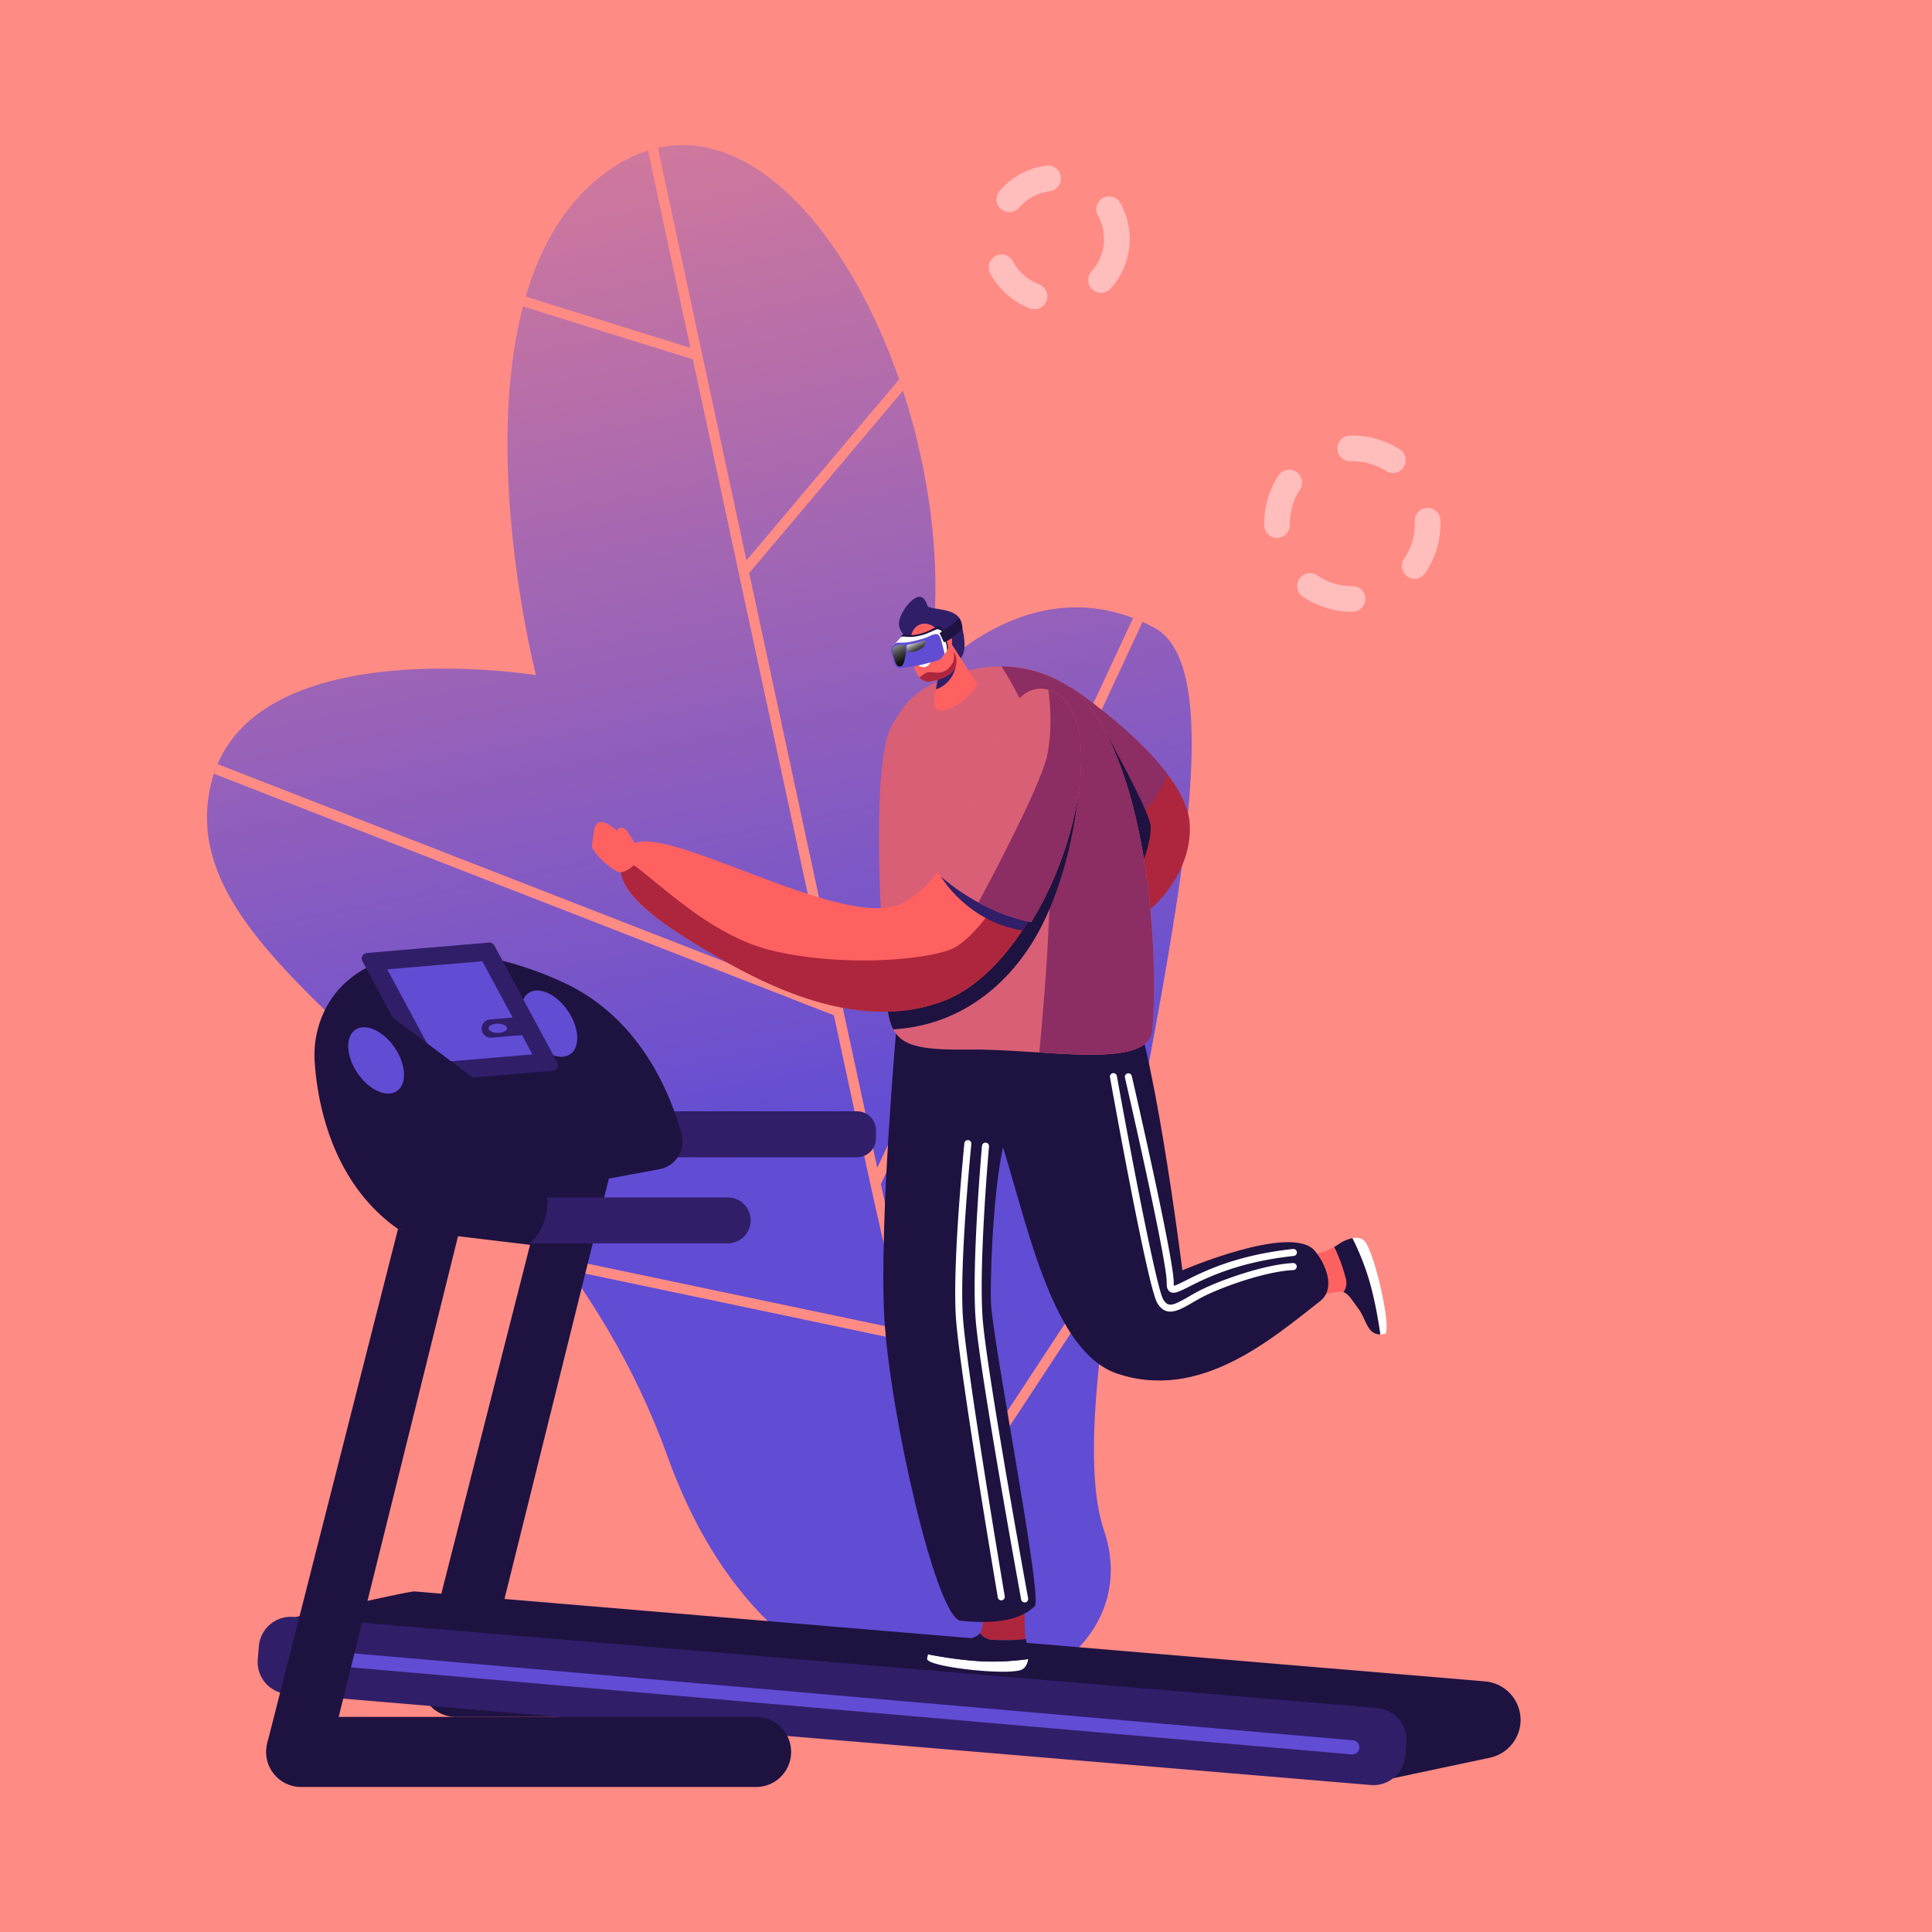 <svg xmlns="http://www.w3.org/2000/svg" xmlns:xlink="http://www.w3.org/1999/xlink" viewBox="0 0 1000 1000"><defs><style>.cls-1{isolation:isolate;}.cls-2{fill:#ff8b85;}.cls-3{fill:url(#_10);}.cls-4{fill:#311e69;}.cls-5{fill:#1e1240;}.cls-6{fill:#614cd4;}.cls-7{fill:#ad263d;}.cls-8{fill:#8c2d63;}.cls-9{fill:#fff;}.cls-10{fill:#ff6161;}.cls-11{fill:#d95f76;}.cls-12,.cls-13{mix-blend-mode:screen;}.cls-12{fill:url(#_16);}.cls-13{fill:url(#_16-2);}.cls-14{fill:#ffbdbb;}</style><linearGradient id="_10" x1="281.61" y1="1665.96" x2="662.3" y2="1023.79" gradientTransform="translate(-919.75 -456.25) rotate(-41.83)" gradientUnits="userSpaceOnUse"><stop offset="0" stop-color="#614cd4"/><stop offset="1" stop-color="#ff8b85"/></linearGradient><linearGradient id="_16" x1="459.71" y1="830.14" x2="463.68" y2="849.42" gradientTransform="matrix(0.86, -0.23, 0.26, 0.97, -151.49, -370.38)" gradientUnits="userSpaceOnUse"><stop offset="0" stop-color="#fff"/><stop offset="0.03" stop-color="#f1f1f1"/><stop offset="0.19" stop-color="#b2b2b2"/><stop offset="0.35" stop-color="#7c7c7c"/><stop offset="0.5" stop-color="#4f4f4f"/><stop offset="0.64" stop-color="#2d2d2d"/><stop offset="0.77" stop-color="#141414"/><stop offset="0.9" stop-color="#050505"/><stop offset="1"/></linearGradient><linearGradient id="_16-2" x1="471.59" y1="835.87" x2="473.45" y2="844.88" xlink:href="#_16"/></defs><title>virtual-challenge</title><g class="cls-1"><g id="Layer_2" data-name="Layer 2"><g id="Layer_1-2" data-name="Layer 1"><rect class="cls-2" width="1000" height="1000"/><path class="cls-3" d="M277.43,349.45s-52.39-202.7,40.16-263,188.9,133.08,162,266.09c0,0,52.72-62.43,117.86-27.64s-57.35,374.83-26,467.34S414.33,944.78,345.58,754,86.37,507.38,109,406.72C127.34,325.11,277.43,349.45,277.43,349.45Z"/><path class="cls-2" d="M494.68,771.1c-12.14-44.67-25.41-97.61-38.74-158.15L591.38,321.88c-1.65-.74-3.28-1.38-4.9-2L454.08,604.43c-.44-2-.87-4-1.3-6-19.69-91.2-43.69-202.75-65-301.81l79.58-94.37c-.65-2-1.3-3.92-2-5.86l-79,93.69c-19.61-91.27-36.76-171.17-45.86-213.59-1.71.38-3.41.82-5.12,1.36,5.12,23.85,12.75,59.43,21.94,102.2l-85.24-26.53q-.74,2.53-1.41,5.1L358.62,186c20.2,94.05,47.41,220.69,71.66,333.21L112.61,395.5c-.68,1.6-1.3,3.26-1.86,5l320.86,125c5.54,25.7,10.91,50.61,16,74.16Q457.86,647,468,688.47L290.05,651.12c1.54,2.1,3.08,4.22,4.6,6.37l174.72,36.68c7.48,30.55,14.77,58.5,21.68,83.74a2.3,2.3,0,0,0,.1.35c10.7,39.09,20.47,71.63,28.56,97.18,1.71-.49,3.38-1,5-1.6-8-25.25-17.64-57.37-28.21-95.93l78.87-120c.67-4.21,1.36-8.48,2.07-12.77Z"/><path class="cls-4" d="M346.57,575.2h97a9.83,9.83,0,0,1,9.83,9.83v4.12A9.83,9.83,0,0,1,443.6,599h-97a0,0,0,0,1,0,0V575.2a0,0,0,0,1,0,0Z"/><path class="cls-5" d="M471,852.41H235.53a18.14,18.14,0,0,0,0,36.27H471a18.14,18.14,0,1,0,0-36.27Z"/><polygon class="cls-5" points="218.06 865.7 285.66 599.86 317.66 599.86 251.66 865.7 218.06 865.7"/><path class="cls-5" d="M768.74,870.29,214.65,823.72c-3.08-.26-68.23,14.77-68.23,14.77s55,24.26,64.88,25.09l258.07,21.69,248,35.93,53.48-11.35h0a20.07,20.07,0,0,0,16.13-18h0A20.06,20.06,0,0,0,768.74,870.29Z"/><path class="cls-4" d="M709.5,923.92l-561-47.15a16.58,16.58,0,0,1-15.09-17.86L134,852a16.59,16.59,0,0,1,17.87-15.09l561,47.15a16.58,16.58,0,0,1,15.09,17.87l-.58,6.9A16.58,16.58,0,0,1,709.5,923.92Z"/><path class="cls-5" d="M391.35,888.68H155.87a18.13,18.13,0,1,0,0,36.26H391.35a18.13,18.13,0,1,0,0-36.26Z"/><path class="cls-6" d="M700,908.09l-.32,0-544-47.33a3.67,3.67,0,0,1,.64-7.31l544,47.34a3.67,3.67,0,0,1-.31,7.32Z"/><polygon class="cls-5" points="138.41 901.97 206 636.13 238 636.13 172 901.97 138.41 901.97"/><path class="cls-5" d="M162.92,550.05c1.27,19,8.12,61.54,43.08,86.08l75.05,9A9.19,9.19,0,0,0,291.34,636V630a18.71,18.71,0,0,1,15.29-18.39l34.72-6.44A14.54,14.54,0,0,0,352.75,587c-5.92-21.63-21.74-60.41-61.41-78.61-49.59-22.76-104.28-22.54-123,14.05A52.85,52.85,0,0,0,162.92,550.05Z"/><path class="cls-6" d="M294,523.3c5.94,8.77,6.42,18.8,1.09,22.41s-14.48-.56-20.41-9.33-6.42-18.8-1.08-22.41S288.07,514.53,294,523.3Z"/><path class="cls-4" d="M376.65,643.57H274.17a24.75,24.75,0,0,0,7.17-10.67c2.84-8.72,1.83-13.11,1.83-13.11h93.48a11.89,11.89,0,0,1,11.89,11.89h0A11.89,11.89,0,0,1,376.65,643.57Z"/><path class="cls-4" d="M286.12,554.21l-63.18,5.37a2.91,2.91,0,0,1-2.81-1.52l-32.56-60.54a2.91,2.91,0,0,1,2.32-4.27l63.18-5.37a2.91,2.91,0,0,1,2.81,1.52l32.56,60.53A2.92,2.92,0,0,1,286.12,554.21Z"/><polygon class="cls-6" points="249.66 497.54 200.43 501.72 226.35 549.92 275.58 545.74 249.66 497.54"/><path class="cls-4" d="M270.55,526.23l-16.92,1.44a4.75,4.75,0,0,0-3.76,7h0a4.77,4.77,0,0,0,4.56,2.44l21.15-1.8Z"/><polygon class="cls-5" points="199.34 523.73 250 561.73 215.34 561.73 199.34 523.73"/><path class="cls-6" d="M262.43,532.23c0,1.32-2.14,2.39-4.77,2.39s-4.77-1.07-4.77-2.39,2.14-2.39,4.77-2.39S262.43,530.91,262.43,532.23Z"/><path class="cls-6" d="M204.33,542.32c5.93,8.77,6.42,18.8,1.08,22.42s-14.47-.57-20.4-9.34-6.42-18.8-1.09-22.41S198.4,533.56,204.33,542.32Z"/><path class="cls-7" d="M555.4,356.55S613.16,395,615.76,425.8s-31.22,61.5-44.49,50.58S537.17,342.91,555.4,356.55Z"/><path class="cls-8" d="M604.37,400.82c-17.54-23.34-49-44.27-49-44.27-12.63-9.45-6.51,46.43,2.85,85.3C589.5,429.7,600.52,411.37,604.37,400.82Z"/><path class="cls-5" d="M572.45,379.46s22.82,40.82,23.13,48.23-4.39,22.53-7.41,22.53S572.45,379.46,572.45,379.46Z"/><path class="cls-7" d="M509.56,824.05s.5,17-2.34,21.27a8.4,8.4,0,0,0,6.24,3.42,89.18,89.18,0,0,0,17.5-.38c-1.14-6.77-.36-18.62-.26-22.38Z"/><path class="cls-9" d="M511,860c-11.5-.29-24.28-2.49-30.61-3.71a11.16,11.16,0,0,0-.51,2.28c-.48,4.12,41.3,8.83,48.79,5.69,2-.84,3.13-2.92,3.51-5.53A133,133,0,0,1,511,860Z"/><path class="cls-5" d="M511,860a133,133,0,0,0,21.18-1.27,20,20,0,0,0-.76-8.27,19,19,0,0,1-.46-2.1,89.18,89.18,0,0,1-17.5.38,8.4,8.4,0,0,1-6.24-3.42,2,2,0,0,1-.19.28c-1.34,1.66-4.78,2.61-9.54,4-6.91,2.59-14.86-.06-17.1,6.7C486.72,857.51,499.5,859.71,511,860Z"/><path class="cls-10" d="M674.49,673.52s15.87-6,20.87-4.68a8.33,8.33,0,0,0,1.22-7,89.48,89.48,0,0,0-6-16.44c-6,3.27-17.5,6.38-21.09,7.5Z"/><path class="cls-9" d="M708,660.51c3.45,11,5.51,23.78,6.41,30.16a11.2,11.2,0,0,0,2.32-.26c4-.88-5-41.93-10.42-48-1.45-1.63-3.79-2-6.38-1.53A132.92,132.92,0,0,1,708,660.51Z"/><path class="cls-5" d="M708,660.51A132.92,132.92,0,0,0,700,640.89a19.81,19.81,0,0,0-7.57,3.4,19.84,19.84,0,0,1-1.84,1.11,89.48,89.48,0,0,1,6,16.44,8.33,8.33,0,0,1-1.22,7l.33.1c2,.72,4,3.67,6.86,7.72,4.7,5.71,4.77,14.09,11.89,14C713.54,684.29,711.48,671.49,708,660.51Z"/><path class="cls-5" d="M612,657.51s-16.2-129.38-29.49-145.23c-9.53-11.36-54-.81-71.81,14.65l-46.35.78s-9.4,104.11-6.64,153.93,26.93,155.91,39.53,157.26,29.62,1.29,38.36-7.58c4.18-4.24-21-132.25-22.66-156.36-.49-7.37.34-53.23,6.2-81.21,13.28,42.72,26,106,59.08,117.22,43.09,14.54,80.51-18.39,105-37.45,8.36-6.5,3-19.44-2.79-26.21C668.34,633.28,612,657.51,612,657.51Z"/><path class="cls-11" d="M562.68,364c-8.9-11.49-34-24.67-62.75-16.54s-32.23,18.79-37.68,26.95C451,391.15,455.74,473,457.11,492.6c3,43.54-1.15,51.25,44.42,50.66,38.73-.5,92.74,10.9,94.87-10C599.4,504,597,408.2,562.68,364Z"/><path class="cls-8" d="M596.4,533.31c3-29.3.57-125.11-33.72-169.34-6.93-9-23.72-18.92-44.37-19.05,5.79,8.66,14.91,24.93,21.48,49.23,8.79,32.52.79,123.73-1.84,150.63C567.54,546.67,594.9,548,596.4,533.31Z"/><path class="cls-5" d="M484.93,495.12a259.56,259.56,0,0,1-27.27,6.12c.91,15.19,1.32,25.15,4.69,31.54,36.77-2.13,62.79-25.6,77.13-54.15,15.27-30.4,18.29-65.36,18.29-65.36S506.37,488.77,484.93,495.12Z"/><path class="cls-4" d="M465.3,323.31c-.39-5.32,6.57-14,10-14.38s4.07,3.14,4.78,4.71c.95,2.12,15.14.77,17,7.61s6.69,24.16-9,21.82C484.74,342.57,465.89,331.47,465.3,323.31Z"/><path class="cls-10" d="M492.65,333.52l13,20.22c.85,3.2-14.15,16.5-20.25,13.73-1.79-.81-2.16-4-1.61-7.68l3.68-20.26Z"/><path class="cls-4" d="M486.77,343.6c3.38-1.53,8-3.67,8-3.67a15.75,15.75,0,0,1-2.72,11.2,15.1,15.1,0,0,1-7.65,5.7Z"/><path class="cls-10" d="M485.66,326.56l8.12,11.14a8.41,8.41,0,0,1-2.55,11.45c-3.05,2-5.22,2.7-9.66,3.57-3.7.72-6.64-2.1-8.16-6.77a45.89,45.89,0,0,1-1.91-15.49C471.81,323,479.83,319.69,485.66,326.56Z"/><path class="cls-10" d="M487.41,332.14a12,12,0,0,0,.3-2.53c.05-1.63.49-4,2.87-2.78,3.45,1.82,2.74,10.46-1.29,11C486.29,338.24,486.9,334.23,487.41,332.14Z"/><path class="cls-9" d="M481.92,341.27a22.47,22.47,0,0,1-7.26,1.78,2.92,2.92,0,0,0,2.14,2.09C478.7,345.74,481.63,344.82,481.92,341.27Z"/><path class="cls-7" d="M479,348.44c3.73-2.09,8.71,3,13.94-5.05,1-1.5.85-4.29.71-5.93l.17.24a8.41,8.41,0,0,1-2.55,11.45c-3.05,2-5.22,2.7-9.66,3.57a5.85,5.85,0,0,1-5.77-2.26C476.55,350.35,477.82,349.08,479,348.44Z"/><path class="cls-10" d="M541.35,356.83c-31.75-6.15-30.9,88.59-74.44,110.72-30.12,15.32-126.19-44.35-140.49-29.68-17.75,18.2,12.81,38.47,40.91,55.08s77,42.14,121.35,25C547,495.41,581.84,364.68,541.35,356.83Z"/><path class="cls-7" d="M558.76,394.86c-8,12.56-43.91,86.56-66,96.24-13.7,6-58.54,9.62-94.52.54s-67.13-45.35-75-46.22a10.06,10.06,0,0,0-1.53-.05C316.92,461.5,343,478.59,367.33,493c28.1,16.62,77,42.14,121.35,25C528.27,502.66,557,437.59,558.76,394.86Z"/><path class="cls-10" d="M328.93,447.13s3.48-6.14.62-9.52-4.69-8.59-7.29-9.11S319.4,430,319.4,430s-6-5.62-9.37-4.32-2.6,7.87-3.64,11.35,11,14.41,14.62,14.41S328.93,447.13,328.93,447.13Z"/><path class="cls-4" d="M529.1,481.61c2.27-3.42,4.43-7,6.47-10.62L487,453.68S500.29,476.87,529.1,481.61Z"/><path class="cls-11" d="M541.35,356.83c-26.59-5.15-30.32,60.48-56.42,94.94,6.27,6.16,25.16,20.87,48.81,25.51C562.68,430.5,570.22,362.43,541.35,356.83Z"/><path class="cls-8" d="M506.43,467.15a96.48,96.48,0,0,0,27.31,10.13c28.5-46.07,36.25-112.79,8.89-120.15.89,6.23,2.21,19.86-.58,33.67S517.65,446.17,506.43,467.15Z"/><path class="cls-9" d="M607.38,669.13a3.26,3.26,0,0,1-1.81-.51c-1.57-1-1.72-3-1.68-4.67.29-11.13-21.42-105.33-21.64-106.28a1.82,1.82,0,0,1,3.54-.82c.9,3.9,22,95.61,21.73,107.2a6.26,6.26,0,0,0,.08,1.43c1-.12,3.68-1.46,6.24-2.75,9.1-4.58,26-13.11,55.43-16.26a1.81,1.81,0,0,1,.38,3.61c-28.73,3.08-45.28,11.42-54.18,15.89C611.64,667.9,609.21,669.13,607.38,669.13Z"/><path class="cls-9" d="M605.74,678.88c-2.5,0-4.78-1.19-6.73-4.42-4.87-8.07-22.49-105.77-24.49-116.88a1.81,1.81,0,0,1,3.57-.64c7.79,43.38,20.61,110,24,115.65,2.49,4.13,4.82,3.38,13-1.35,2.18-1.27,4.65-2.7,7.38-4,10.4-5.06,32.51-12.85,46.93-13.49a1.82,1.82,0,0,1,.16,3.63c-13.9.61-35.37,8.19-45.5,13.12-2.61,1.27-5,2.67-7.15,3.91C613,676.67,609.14,678.88,605.74,678.88Z"/><path class="cls-9" d="M530.33,829.41a1.82,1.82,0,0,1-1.78-1.49c-.21-1.16-21.21-116.23-23.51-144.42s3.17-89.8,3.23-90.42a1.83,1.83,0,0,1,2-1.64,1.81,1.81,0,0,1,1.64,2c-.05.61-5.51,61.85-3.23,89.8s23.26,142.9,23.47,144.06a1.81,1.81,0,0,1-1.46,2.11Z"/><path class="cls-9" d="M518.26,828.34a1.82,1.82,0,0,1-1.79-1.51c-.2-1.16-19.74-116.49-21.68-144.7s4.31-89.76,4.37-90.38a1.81,1.81,0,0,1,3.61.38c-.06.61-6.29,61.78-4.36,89.75s21.44,143.18,21.64,144.34a1.81,1.81,0,0,1-1.49,2.09A1.53,1.53,0,0,1,518.26,828.34Z"/><path class="cls-5" d="M466.94,331a1.63,1.63,0,0,1,0-2.26c1.12-1,2.12.17,5.1,0a26.75,26.75,0,0,0,9.93-2.87c2.44-1.45,4.74-2,5.81-.36s3.17,9.17,2.88,10c-.67,2-2.14,1.15-2.14,1.15s-.93-6.49-2.22-7.64-3.66-.58-6.73.35-5.45,2.24-7.6,2.05S467.83,332,466.94,331Z"/><path class="cls-9" d="M487.12,326.49a2.49,2.49,0,0,0-2.72-.57l-4.7,2a20.39,20.39,0,0,1-3.16,1c-.61.14-1.23.27-1.85.39a19.63,19.63,0,0,1-5.63.27l-1.21-.11a2.25,2.25,0,0,0-1.94.78l0,0L462,334.57l25.53,5.37,1.46-1.46,1-1.35a9.22,9.22,0,0,0-.29-4.06L488,328A3.14,3.14,0,0,0,487.12,326.49Z"/><path class="cls-6" d="M487.54,332.8c-.25-1.19-1-4.06-2.32-4.48-1.7-.53-4.12,1.07-5.78,1.67a70.65,70.65,0,0,1-9.12,2.41,38.49,38.49,0,0,1-5.1.25,6,6,0,0,0-1.08.08,1.58,1.58,0,0,0-.95.52L462,334.57l25.11,6.19,1.88-2.28-1.12-4.32C487.75,333.71,487.64,333.26,487.54,332.8Z"/><path class="cls-6" d="M482.43,329.73l-7,1.88a54.27,54.27,0,0,1-7.37,1.46l-4.37.56a3,3,0,0,0-2.25,3.9l1.57,5.82a3.08,3.08,0,0,0,3.24,2.41l5-.65a55.85,55.85,0,0,0,7.37-1.46l7-1.89a3,3,0,0,0,1.91-3.82L486,332.07A3,3,0,0,0,482.43,329.73Z"/><path class="cls-12" d="M467.37,333.69s-3.91-.15-5.09,1.4.85,7,1.29,8c.52,1.13.88,2,2.79,1.82S470.37,333.37,467.37,333.69Z"/><path class="cls-13" d="M469.29,335a1.11,1.11,0,0,1,.79-1.36,70.29,70.29,0,0,0,7.95-1.92c1.45-.66,1.72,2.61-1.9,4.36s-5.63,1.78-6.14,1.15A7.06,7.06,0,0,1,469.29,335Z"/><path class="cls-5" d="M486.34,327.7s8.4-5.46,10.15-7.85c0,0,1.53,1.7,1.65,5.44,0,0-5.18,5.89-9.58,7.14Z"/><path class="cls-14" d="M700,316.67a45.49,45.49,0,0,1-25.26-7.62A6.64,6.64,0,1,1,682.06,298a32.18,32.18,0,0,0,17.9,5.39h.32a6.65,6.65,0,0,1,.11,13.29Zm32.26-17.1a6.65,6.65,0,0,1-5.49-10.38A32.11,32.11,0,0,0,732.3,271c0-.41,0-.83,0-1.25a6.64,6.64,0,0,1,13.28-.49c0,.57,0,1.15,0,1.72a45.38,45.38,0,0,1-7.87,25.64A6.63,6.63,0,0,1,732.22,299.57ZM661,278.43a6.64,6.64,0,0,1-6.64-6.53v-.83a45.5,45.5,0,0,1,7.38-24.93,6.64,6.64,0,0,1,11.13,7.26A32.19,32.19,0,0,0,667.61,271v.63a6.65,6.65,0,0,1-6.53,6.76Zm59.93-33.63a6.59,6.59,0,0,1-3.57-1.05,32.46,32.46,0,0,0-18.32-5,6.64,6.64,0,0,1-.37-13.28,45.61,45.61,0,0,1,25.84,7.13,6.64,6.64,0,0,1-3.58,12.24Z"/><path class="cls-14" d="M535.48,160a6.65,6.65,0,0,1-2.3-.41,38.23,38.23,0,0,1-20.64-18.16,6.64,6.64,0,1,1,11.77-6.17,25,25,0,0,0,13.48,11.87A6.64,6.64,0,0,1,535.48,160Zm34.43-8.46a6.65,6.65,0,0,1-4.92-11.1,25,25,0,0,0,3.29-28.9,6.64,6.64,0,0,1,11.6-6.48,38.27,38.27,0,0,1-5,44.29A6.63,6.63,0,0,1,569.91,151.58Zm-47.48-41.77a6.64,6.64,0,0,1-5-11,38.22,38.22,0,0,1,24.2-13.07A6.64,6.64,0,0,1,543.27,99a24.9,24.9,0,0,0-15.79,8.54A6.63,6.63,0,0,1,522.43,109.81Z"/></g></g></g></svg>